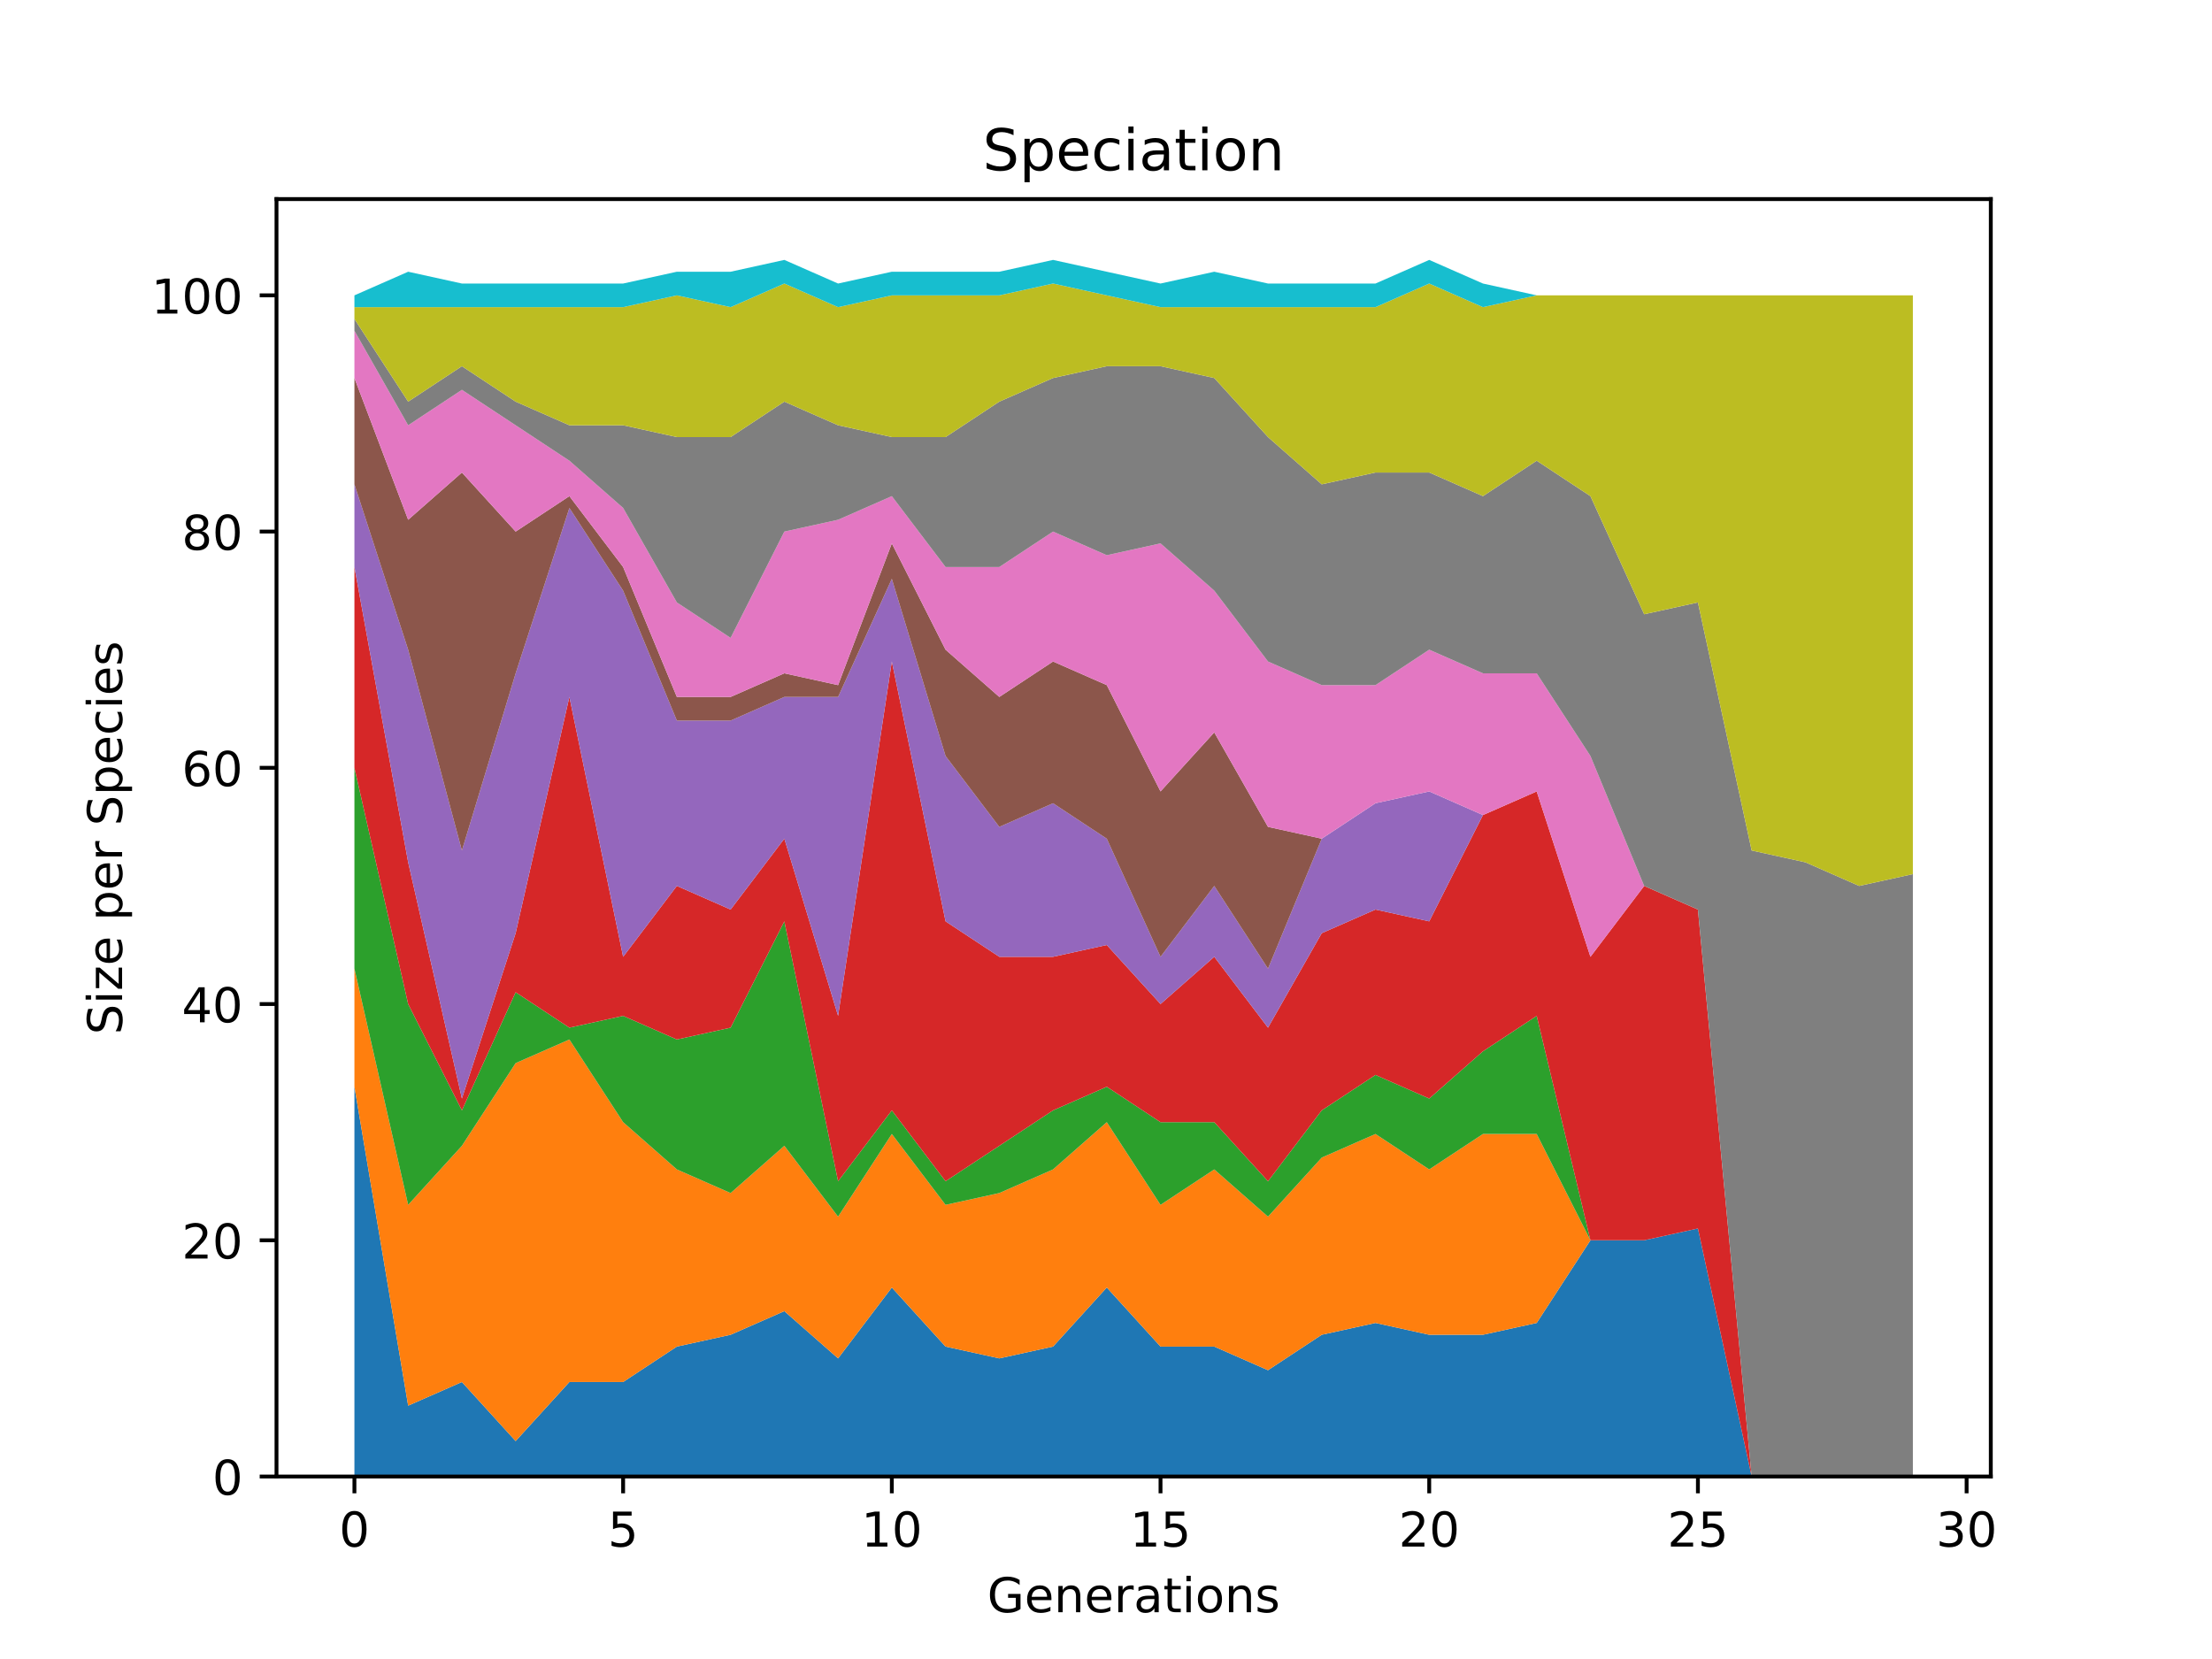 <?xml version="1.0" encoding="utf-8" standalone="no"?>
<!DOCTYPE svg PUBLIC "-//W3C//DTD SVG 1.1//EN"
  "http://www.w3.org/Graphics/SVG/1.1/DTD/svg11.dtd">
<!-- Created with matplotlib (http://matplotlib.org/) -->
<svg height="345.6pt" version="1.1" viewBox="0 0 460.8 345.6" width="460.8pt" xmlns="http://www.w3.org/2000/svg" xmlns:xlink="http://www.w3.org/1999/xlink">
 <defs>
  <style type="text/css">
*{stroke-linecap:butt;stroke-linejoin:round;}
  </style>
 </defs>
 <g id="figure_1">
  <g id="patch_1">
   <path d="M 0 345.6 
L 460.8 345.6 
L 460.8 0 
L 0 0 
z
" style="fill:#ffffff;"/>
  </g>
  <g id="axes_1">
   <g id="patch_2">
    <path d="M 57.6 307.584 
L 414.72 307.584 
L 414.72 41.472 
L 57.6 41.472 
z
" style="fill:#ffffff;"/>
   </g>
   <g id="PolyCollection_1">
    <path clip-path="url(#p49086199df)" d="M 73.833 226.385 
L 73.833 307.584 
L 85.028 307.584 
L 96.223 307.584 
L 107.418 307.584 
L 118.613 307.584 
L 129.808 307.584 
L 141.003 307.584 
L 152.198 307.584 
L 163.393 307.584 
L 174.588 307.584 
L 185.783 307.584 
L 196.978 307.584 
L 208.173 307.584 
L 219.368 307.584 
L 230.563 307.584 
L 241.757 307.584 
L 252.952 307.584 
L 264.147 307.584 
L 275.342 307.584 
L 286.537 307.584 
L 297.732 307.584 
L 308.927 307.584 
L 320.122 307.584 
L 331.317 307.584 
L 342.512 307.584 
L 353.707 307.584 
L 364.902 307.584 
L 376.097 307.584 
L 387.292 307.584 
L 398.487 307.584 
L 398.487 307.584 
L 398.487 307.584 
L 387.292 307.584 
L 376.097 307.584 
L 364.902 307.584 
L 353.707 255.912 
L 342.512 258.372 
L 331.317 258.372 
L 320.122 275.596 
L 308.927 278.057 
L 297.732 278.057 
L 286.537 275.596 
L 275.342 278.057 
L 264.147 285.439 
L 252.952 280.518 
L 241.757 280.518 
L 230.563 268.215 
L 219.368 280.518 
L 208.173 282.978 
L 196.978 280.518 
L 185.783 268.215 
L 174.588 282.978 
L 163.393 273.136 
L 152.198 278.057 
L 141.003 280.518 
L 129.808 287.899 
L 118.613 287.899 
L 107.418 300.202 
L 96.223 287.899 
L 85.028 292.821 
L 73.833 226.385 
z
" style="fill:#1f77b4;"/>
   </g>
   <g id="PolyCollection_2">
    <path clip-path="url(#p49086199df)" d="M 73.833 201.779 
L 73.833 226.385 
L 85.028 292.821 
L 96.223 287.899 
L 107.418 300.202 
L 118.613 287.899 
L 129.808 287.899 
L 141.003 280.518 
L 152.198 278.057 
L 163.393 273.136 
L 174.588 282.978 
L 185.783 268.215 
L 196.978 280.518 
L 208.173 282.978 
L 219.368 280.518 
L 230.563 268.215 
L 241.757 280.518 
L 252.952 280.518 
L 264.147 285.439 
L 275.342 278.057 
L 286.537 275.596 
L 297.732 278.057 
L 308.927 278.057 
L 320.122 275.596 
L 331.317 258.372 
L 342.512 258.372 
L 353.707 255.912 
L 364.902 307.584 
L 376.097 307.584 
L 387.292 307.584 
L 398.487 307.584 
L 398.487 307.584 
L 398.487 307.584 
L 387.292 307.584 
L 376.097 307.584 
L 364.902 307.584 
L 353.707 255.912 
L 342.512 258.372 
L 331.317 258.372 
L 320.122 236.227 
L 308.927 236.227 
L 297.732 243.609 
L 286.537 236.227 
L 275.342 241.148 
L 264.147 253.451 
L 252.952 243.609 
L 241.757 250.991 
L 230.563 233.767 
L 219.368 243.609 
L 208.173 248.53 
L 196.978 250.991 
L 185.783 236.227 
L 174.588 253.451 
L 163.393 238.688 
L 152.198 248.53 
L 141.003 243.609 
L 129.808 233.767 
L 118.613 216.542 
L 107.418 221.464 
L 96.223 238.688 
L 85.028 250.991 
L 73.833 201.779 
z
" style="fill:#ff7f0e;"/>
   </g>
   <g id="PolyCollection_3">
    <path clip-path="url(#p49086199df)" d="M 73.833 159.949 
L 73.833 201.779 
L 85.028 250.991 
L 96.223 238.688 
L 107.418 221.464 
L 118.613 216.542 
L 129.808 233.767 
L 141.003 243.609 
L 152.198 248.53 
L 163.393 238.688 
L 174.588 253.451 
L 185.783 236.227 
L 196.978 250.991 
L 208.173 248.53 
L 219.368 243.609 
L 230.563 233.767 
L 241.757 250.991 
L 252.952 243.609 
L 264.147 253.451 
L 275.342 241.148 
L 286.537 236.227 
L 297.732 243.609 
L 308.927 236.227 
L 320.122 236.227 
L 331.317 258.372 
L 342.512 258.372 
L 353.707 255.912 
L 364.902 307.584 
L 376.097 307.584 
L 387.292 307.584 
L 398.487 307.584 
L 398.487 307.584 
L 398.487 307.584 
L 387.292 307.584 
L 376.097 307.584 
L 364.902 307.584 
L 353.707 255.912 
L 342.512 258.372 
L 331.317 258.372 
L 320.122 211.621 
L 308.927 219.003 
L 297.732 228.845 
L 286.537 223.924 
L 275.342 231.306 
L 264.147 246.069 
L 252.952 233.767 
L 241.757 233.767 
L 230.563 226.385 
L 219.368 231.306 
L 208.173 238.688 
L 196.978 246.069 
L 185.783 231.306 
L 174.588 246.069 
L 163.393 191.937 
L 152.198 214.082 
L 141.003 216.542 
L 129.808 211.621 
L 118.613 214.082 
L 107.418 206.7 
L 96.223 231.306 
L 85.028 209.161 
L 73.833 159.949 
z
" style="fill:#2ca02c;"/>
   </g>
   <g id="PolyCollection_4">
    <path clip-path="url(#p49086199df)" d="M 73.833 118.119 
L 73.833 159.949 
L 85.028 209.161 
L 96.223 231.306 
L 107.418 206.7 
L 118.613 214.082 
L 129.808 211.621 
L 141.003 216.542 
L 152.198 214.082 
L 163.393 191.937 
L 174.588 246.069 
L 185.783 231.306 
L 196.978 246.069 
L 208.173 238.688 
L 219.368 231.306 
L 230.563 226.385 
L 241.757 233.767 
L 252.952 233.767 
L 264.147 246.069 
L 275.342 231.306 
L 286.537 223.924 
L 297.732 228.845 
L 308.927 219.003 
L 320.122 211.621 
L 331.317 258.372 
L 342.512 258.372 
L 353.707 255.912 
L 364.902 307.584 
L 376.097 307.584 
L 387.292 307.584 
L 398.487 307.584 
L 398.487 307.584 
L 398.487 307.584 
L 387.292 307.584 
L 376.097 307.584 
L 364.902 307.584 
L 353.707 189.476 
L 342.512 184.555 
L 331.317 199.318 
L 320.122 164.87 
L 308.927 169.791 
L 297.732 191.937 
L 286.537 189.476 
L 275.342 194.397 
L 264.147 214.082 
L 252.952 199.318 
L 241.757 209.161 
L 230.563 196.858 
L 219.368 199.318 
L 208.173 199.318 
L 196.978 191.937 
L 185.783 137.804 
L 174.588 211.621 
L 163.393 174.713 
L 152.198 189.476 
L 141.003 184.555 
L 129.808 199.318 
L 118.613 145.186 
L 107.418 194.397 
L 96.223 228.845 
L 85.028 179.634 
L 73.833 118.119 
z
" style="fill:#d62728;"/>
   </g>
   <g id="PolyCollection_5">
    <path clip-path="url(#p49086199df)" d="M 73.833 100.895 
L 73.833 118.119 
L 85.028 179.634 
L 96.223 228.845 
L 107.418 194.397 
L 118.613 145.186 
L 129.808 199.318 
L 141.003 184.555 
L 152.198 189.476 
L 163.393 174.713 
L 174.588 211.621 
L 185.783 137.804 
L 196.978 191.937 
L 208.173 199.318 
L 219.368 199.318 
L 230.563 196.858 
L 241.757 209.161 
L 252.952 199.318 
L 264.147 214.082 
L 275.342 194.397 
L 286.537 189.476 
L 297.732 191.937 
L 308.927 169.791 
L 320.122 164.87 
L 331.317 199.318 
L 342.512 184.555 
L 353.707 189.476 
L 364.902 307.584 
L 376.097 307.584 
L 387.292 307.584 
L 398.487 307.584 
L 398.487 307.584 
L 398.487 307.584 
L 387.292 307.584 
L 376.097 307.584 
L 364.902 307.584 
L 353.707 189.476 
L 342.512 184.555 
L 331.317 199.318 
L 320.122 164.87 
L 308.927 169.791 
L 297.732 164.87 
L 286.537 167.331 
L 275.342 174.713 
L 264.147 201.779 
L 252.952 184.555 
L 241.757 199.318 
L 230.563 174.713 
L 219.368 167.331 
L 208.173 172.252 
L 196.978 157.488 
L 185.783 120.58 
L 174.588 145.186 
L 163.393 145.186 
L 152.198 150.107 
L 141.003 150.107 
L 129.808 123.04 
L 118.613 105.816 
L 107.418 140.264 
L 96.223 177.173 
L 85.028 135.343 
L 73.833 100.895 
z
" style="fill:#9467bd;"/>
   </g>
   <g id="PolyCollection_6">
    <path clip-path="url(#p49086199df)" d="M 73.833 78.75 
L 73.833 100.895 
L 85.028 135.343 
L 96.223 177.173 
L 107.418 140.264 
L 118.613 105.816 
L 129.808 123.04 
L 141.003 150.107 
L 152.198 150.107 
L 163.393 145.186 
L 174.588 145.186 
L 185.783 120.58 
L 196.978 157.488 
L 208.173 172.252 
L 219.368 167.331 
L 230.563 174.713 
L 241.757 199.318 
L 252.952 184.555 
L 264.147 201.779 
L 275.342 174.713 
L 286.537 167.331 
L 297.732 164.87 
L 308.927 169.791 
L 320.122 164.87 
L 331.317 199.318 
L 342.512 184.555 
L 353.707 189.476 
L 364.902 307.584 
L 376.097 307.584 
L 387.292 307.584 
L 398.487 307.584 
L 398.487 307.584 
L 398.487 307.584 
L 387.292 307.584 
L 376.097 307.584 
L 364.902 307.584 
L 353.707 189.476 
L 342.512 184.555 
L 331.317 199.318 
L 320.122 164.87 
L 308.927 169.791 
L 297.732 164.87 
L 286.537 167.331 
L 275.342 174.713 
L 264.147 172.252 
L 252.952 152.567 
L 241.757 164.87 
L 230.563 142.725 
L 219.368 137.804 
L 208.173 145.186 
L 196.978 135.343 
L 185.783 113.198 
L 174.588 142.725 
L 163.393 140.264 
L 152.198 145.186 
L 141.003 145.186 
L 129.808 118.119 
L 118.613 103.356 
L 107.418 110.737 
L 96.223 98.434 
L 85.028 108.277 
L 73.833 78.75 
z
" style="fill:#8c564b;"/>
   </g>
   <g id="PolyCollection_7">
    <path clip-path="url(#p49086199df)" d="M 73.833 68.907 
L 73.833 78.75 
L 85.028 108.277 
L 96.223 98.434 
L 107.418 110.737 
L 118.613 103.356 
L 129.808 118.119 
L 141.003 145.186 
L 152.198 145.186 
L 163.393 140.264 
L 174.588 142.725 
L 185.783 113.198 
L 196.978 135.343 
L 208.173 145.186 
L 219.368 137.804 
L 230.563 142.725 
L 241.757 164.87 
L 252.952 152.567 
L 264.147 172.252 
L 275.342 174.713 
L 286.537 167.331 
L 297.732 164.87 
L 308.927 169.791 
L 320.122 164.87 
L 331.317 199.318 
L 342.512 184.555 
L 353.707 189.476 
L 364.902 307.584 
L 376.097 307.584 
L 387.292 307.584 
L 398.487 307.584 
L 398.487 307.584 
L 398.487 307.584 
L 387.292 307.584 
L 376.097 307.584 
L 364.902 307.584 
L 353.707 189.476 
L 342.512 184.555 
L 331.317 157.488 
L 320.122 140.264 
L 308.927 140.264 
L 297.732 135.343 
L 286.537 142.725 
L 275.342 142.725 
L 264.147 137.804 
L 252.952 123.04 
L 241.757 113.198 
L 230.563 115.659 
L 219.368 110.737 
L 208.173 118.119 
L 196.978 118.119 
L 185.783 103.356 
L 174.588 108.277 
L 163.393 110.737 
L 152.198 132.883 
L 141.003 125.501 
L 129.808 105.816 
L 118.613 95.974 
L 107.418 88.592 
L 96.223 81.21 
L 85.028 88.592 
L 73.833 68.907 
z
" style="fill:#e377c2;"/>
   </g>
   <g id="PolyCollection_8">
    <path clip-path="url(#p49086199df)" d="M 73.833 66.447 
L 73.833 68.907 
L 85.028 88.592 
L 96.223 81.21 
L 107.418 88.592 
L 118.613 95.974 
L 129.808 105.816 
L 141.003 125.501 
L 152.198 132.883 
L 163.393 110.737 
L 174.588 108.277 
L 185.783 103.356 
L 196.978 118.119 
L 208.173 118.119 
L 219.368 110.737 
L 230.563 115.659 
L 241.757 113.198 
L 252.952 123.04 
L 264.147 137.804 
L 275.342 142.725 
L 286.537 142.725 
L 297.732 135.343 
L 308.927 140.264 
L 320.122 140.264 
L 331.317 157.488 
L 342.512 184.555 
L 353.707 189.476 
L 364.902 307.584 
L 376.097 307.584 
L 387.292 307.584 
L 398.487 307.584 
L 398.487 182.094 
L 398.487 182.094 
L 387.292 184.555 
L 376.097 179.634 
L 364.902 177.173 
L 353.707 125.501 
L 342.512 127.961 
L 331.317 103.356 
L 320.122 95.974 
L 308.927 103.356 
L 297.732 98.434 
L 286.537 98.434 
L 275.342 100.895 
L 264.147 91.053 
L 252.952 78.75 
L 241.757 76.289 
L 230.563 76.289 
L 219.368 78.75 
L 208.173 83.671 
L 196.978 91.053 
L 185.783 91.053 
L 174.588 88.592 
L 163.393 83.671 
L 152.198 91.053 
L 141.003 91.053 
L 129.808 88.592 
L 118.613 88.592 
L 107.418 83.671 
L 96.223 76.289 
L 85.028 83.671 
L 73.833 66.447 
z
" style="fill:#7f7f7f;"/>
   </g>
   <g id="PolyCollection_9">
    <path clip-path="url(#p49086199df)" d="M 73.833 63.986 
L 73.833 66.447 
L 85.028 83.671 
L 96.223 76.289 
L 107.418 83.671 
L 118.613 88.592 
L 129.808 88.592 
L 141.003 91.053 
L 152.198 91.053 
L 163.393 83.671 
L 174.588 88.592 
L 185.783 91.053 
L 196.978 91.053 
L 208.173 83.671 
L 219.368 78.75 
L 230.563 76.289 
L 241.757 76.289 
L 252.952 78.75 
L 264.147 91.053 
L 275.342 100.895 
L 286.537 98.434 
L 297.732 98.434 
L 308.927 103.356 
L 320.122 95.974 
L 331.317 103.356 
L 342.512 127.961 
L 353.707 125.501 
L 364.902 177.173 
L 376.097 179.634 
L 387.292 184.555 
L 398.487 182.094 
L 398.487 61.526 
L 398.487 61.526 
L 387.292 61.526 
L 376.097 61.526 
L 364.902 61.526 
L 353.707 61.526 
L 342.512 61.526 
L 331.317 61.526 
L 320.122 61.526 
L 308.927 63.986 
L 297.732 59.065 
L 286.537 63.986 
L 275.342 63.986 
L 264.147 63.986 
L 252.952 63.986 
L 241.757 63.986 
L 230.563 61.526 
L 219.368 59.065 
L 208.173 61.526 
L 196.978 61.526 
L 185.783 61.526 
L 174.588 63.986 
L 163.393 59.065 
L 152.198 63.986 
L 141.003 61.526 
L 129.808 63.986 
L 118.613 63.986 
L 107.418 63.986 
L 96.223 63.986 
L 85.028 63.986 
L 73.833 63.986 
z
" style="fill:#bcbd22;"/>
   </g>
   <g id="PolyCollection_10">
    <path clip-path="url(#p49086199df)" d="M 73.833 61.526 
L 73.833 63.986 
L 85.028 63.986 
L 96.223 63.986 
L 107.418 63.986 
L 118.613 63.986 
L 129.808 63.986 
L 141.003 61.526 
L 152.198 63.986 
L 163.393 59.065 
L 174.588 63.986 
L 185.783 61.526 
L 196.978 61.526 
L 208.173 61.526 
L 219.368 59.065 
L 230.563 61.526 
L 241.757 63.986 
L 252.952 63.986 
L 264.147 63.986 
L 275.342 63.986 
L 286.537 63.986 
L 297.732 59.065 
L 308.927 63.986 
L 320.122 61.526 
L 331.317 61.526 
L 342.512 61.526 
L 353.707 61.526 
L 364.902 61.526 
L 376.097 61.526 
L 387.292 61.526 
L 398.487 61.526 
L 398.487 61.526 
L 398.487 61.526 
L 387.292 61.526 
L 376.097 61.526 
L 364.902 61.526 
L 353.707 61.526 
L 342.512 61.526 
L 331.317 61.526 
L 320.122 61.526 
L 308.927 59.065 
L 297.732 54.144 
L 286.537 59.065 
L 275.342 59.065 
L 264.147 59.065 
L 252.952 56.605 
L 241.757 59.065 
L 230.563 56.605 
L 219.368 54.144 
L 208.173 56.605 
L 196.978 56.605 
L 185.783 56.605 
L 174.588 59.065 
L 163.393 54.144 
L 152.198 56.605 
L 141.003 56.605 
L 129.808 59.065 
L 118.613 59.065 
L 107.418 59.065 
L 96.223 59.065 
L 85.028 56.605 
L 73.833 61.526 
z
" style="fill:#17becf;"/>
   </g>
   <g id="matplotlib.axis_1">
    <g id="xtick_1">
     <g id="line2d_1">
      <defs>
       <path d="M 0 0 
L 0 3.5 
" id="me0c7123663" style="stroke:#000000;stroke-width:0.8;"/>
      </defs>
      <g>
       <use style="stroke:#000000;stroke-width:0.8;" x="73.833" xlink:href="#me0c7123663" y="307.584"/>
      </g>
     </g>
     <g id="text_1">
      <!-- 0 -->
      <defs>
       <path d="M 31.781 66.406 
Q 24.172 66.406 20.328 58.906 
Q 16.5 51.422 16.5 36.375 
Q 16.5 21.391 20.328 13.891 
Q 24.172 6.391 31.781 6.391 
Q 39.453 6.391 43.281 13.891 
Q 47.125 21.391 47.125 36.375 
Q 47.125 51.422 43.281 58.906 
Q 39.453 66.406 31.781 66.406 
z
M 31.781 74.219 
Q 44.047 74.219 50.516 64.516 
Q 56.984 54.828 56.984 36.375 
Q 56.984 17.969 50.516 8.266 
Q 44.047 -1.422 31.781 -1.422 
Q 19.531 -1.422 13.062 8.266 
Q 6.594 17.969 6.594 36.375 
Q 6.594 54.828 13.062 64.516 
Q 19.531 74.219 31.781 74.219 
z
" id="DejaVuSans-30"/>
      </defs>
      <g transform="translate(70.651 322.182)scale(0.1 -0.1)">
       <use xlink:href="#DejaVuSans-30"/>
      </g>
     </g>
    </g>
    <g id="xtick_2">
     <g id="line2d_2">
      <g>
       <use style="stroke:#000000;stroke-width:0.8;" x="129.808" xlink:href="#me0c7123663" y="307.584"/>
      </g>
     </g>
     <g id="text_2">
      <!-- 5 -->
      <defs>
       <path d="M 10.797 72.906 
L 49.516 72.906 
L 49.516 64.594 
L 19.828 64.594 
L 19.828 46.734 
Q 21.969 47.469 24.109 47.828 
Q 26.266 48.188 28.422 48.188 
Q 40.625 48.188 47.75 41.5 
Q 54.891 34.812 54.891 23.391 
Q 54.891 11.625 47.562 5.094 
Q 40.234 -1.422 26.906 -1.422 
Q 22.312 -1.422 17.547 -0.641 
Q 12.797 0.141 7.719 1.703 
L 7.719 11.625 
Q 12.109 9.234 16.797 8.062 
Q 21.484 6.891 26.703 6.891 
Q 35.156 6.891 40.078 11.328 
Q 45.016 15.766 45.016 23.391 
Q 45.016 31 40.078 35.438 
Q 35.156 39.891 26.703 39.891 
Q 22.75 39.891 18.812 39.016 
Q 14.891 38.141 10.797 36.281 
z
" id="DejaVuSans-35"/>
      </defs>
      <g transform="translate(126.626 322.182)scale(0.1 -0.1)">
       <use xlink:href="#DejaVuSans-35"/>
      </g>
     </g>
    </g>
    <g id="xtick_3">
     <g id="line2d_3">
      <g>
       <use style="stroke:#000000;stroke-width:0.8;" x="185.783" xlink:href="#me0c7123663" y="307.584"/>
      </g>
     </g>
     <g id="text_3">
      <!-- 10 -->
      <defs>
       <path d="M 12.406 8.297 
L 28.516 8.297 
L 28.516 63.922 
L 10.984 60.406 
L 10.984 69.391 
L 28.422 72.906 
L 38.281 72.906 
L 38.281 8.297 
L 54.391 8.297 
L 54.391 0 
L 12.406 0 
z
" id="DejaVuSans-31"/>
      </defs>
      <g transform="translate(179.42 322.182)scale(0.1 -0.1)">
       <use xlink:href="#DejaVuSans-31"/>
       <use x="63.623" xlink:href="#DejaVuSans-30"/>
      </g>
     </g>
    </g>
    <g id="xtick_4">
     <g id="line2d_4">
      <g>
       <use style="stroke:#000000;stroke-width:0.8;" x="241.757" xlink:href="#me0c7123663" y="307.584"/>
      </g>
     </g>
     <g id="text_4">
      <!-- 15 -->
      <g transform="translate(235.395 322.182)scale(0.1 -0.1)">
       <use xlink:href="#DejaVuSans-31"/>
       <use x="63.623" xlink:href="#DejaVuSans-35"/>
      </g>
     </g>
    </g>
    <g id="xtick_5">
     <g id="line2d_5">
      <g>
       <use style="stroke:#000000;stroke-width:0.8;" x="297.732" xlink:href="#me0c7123663" y="307.584"/>
      </g>
     </g>
     <g id="text_5">
      <!-- 20 -->
      <defs>
       <path d="M 19.188 8.297 
L 53.609 8.297 
L 53.609 0 
L 7.328 0 
L 7.328 8.297 
Q 12.938 14.109 22.625 23.891 
Q 32.328 33.688 34.812 36.531 
Q 39.547 41.844 41.422 45.531 
Q 43.312 49.219 43.312 52.781 
Q 43.312 58.594 39.234 62.25 
Q 35.156 65.922 28.609 65.922 
Q 23.969 65.922 18.812 64.312 
Q 13.672 62.703 7.812 59.422 
L 7.812 69.391 
Q 13.766 71.781 18.938 73 
Q 24.125 74.219 28.422 74.219 
Q 39.75 74.219 46.484 68.547 
Q 53.219 62.891 53.219 53.422 
Q 53.219 48.922 51.531 44.891 
Q 49.859 40.875 45.406 35.406 
Q 44.188 33.984 37.641 27.219 
Q 31.109 20.453 19.188 8.297 
z
" id="DejaVuSans-32"/>
      </defs>
      <g transform="translate(291.37 322.182)scale(0.1 -0.1)">
       <use xlink:href="#DejaVuSans-32"/>
       <use x="63.623" xlink:href="#DejaVuSans-30"/>
      </g>
     </g>
    </g>
    <g id="xtick_6">
     <g id="line2d_6">
      <g>
       <use style="stroke:#000000;stroke-width:0.8;" x="353.707" xlink:href="#me0c7123663" y="307.584"/>
      </g>
     </g>
     <g id="text_6">
      <!-- 25 -->
      <g transform="translate(347.345 322.182)scale(0.1 -0.1)">
       <use xlink:href="#DejaVuSans-32"/>
       <use x="63.623" xlink:href="#DejaVuSans-35"/>
      </g>
     </g>
    </g>
    <g id="xtick_7">
     <g id="line2d_7">
      <g>
       <use style="stroke:#000000;stroke-width:0.8;" x="409.682" xlink:href="#me0c7123663" y="307.584"/>
      </g>
     </g>
     <g id="text_7">
      <!-- 30 -->
      <defs>
       <path d="M 40.578 39.312 
Q 47.656 37.797 51.625 33 
Q 55.609 28.219 55.609 21.188 
Q 55.609 10.406 48.188 4.484 
Q 40.766 -1.422 27.094 -1.422 
Q 22.516 -1.422 17.656 -0.516 
Q 12.797 0.391 7.625 2.203 
L 7.625 11.719 
Q 11.719 9.328 16.594 8.109 
Q 21.484 6.891 26.812 6.891 
Q 36.078 6.891 40.938 10.547 
Q 45.797 14.203 45.797 21.188 
Q 45.797 27.641 41.281 31.266 
Q 36.766 34.906 28.719 34.906 
L 20.219 34.906 
L 20.219 43.016 
L 29.109 43.016 
Q 36.375 43.016 40.234 45.922 
Q 44.094 48.828 44.094 54.297 
Q 44.094 59.906 40.109 62.906 
Q 36.141 65.922 28.719 65.922 
Q 24.656 65.922 20.016 65.031 
Q 15.375 64.156 9.812 62.312 
L 9.812 71.094 
Q 15.438 72.656 20.344 73.438 
Q 25.25 74.219 29.594 74.219 
Q 40.828 74.219 47.359 69.109 
Q 53.906 64.016 53.906 55.328 
Q 53.906 49.266 50.438 45.094 
Q 46.969 40.922 40.578 39.312 
z
" id="DejaVuSans-33"/>
      </defs>
      <g transform="translate(403.32 322.182)scale(0.1 -0.1)">
       <use xlink:href="#DejaVuSans-33"/>
       <use x="63.623" xlink:href="#DejaVuSans-30"/>
      </g>
     </g>
    </g>
    <g id="text_8">
     <!-- Generations -->
     <defs>
      <path d="M 59.516 10.406 
L 59.516 29.984 
L 43.406 29.984 
L 43.406 38.094 
L 69.281 38.094 
L 69.281 6.781 
Q 63.578 2.734 56.688 0.656 
Q 49.812 -1.422 42 -1.422 
Q 24.906 -1.422 15.25 8.562 
Q 5.609 18.562 5.609 36.375 
Q 5.609 54.25 15.25 64.234 
Q 24.906 74.219 42 74.219 
Q 49.125 74.219 55.547 72.453 
Q 61.969 70.703 67.391 67.281 
L 67.391 56.781 
Q 61.922 61.422 55.766 63.766 
Q 49.609 66.109 42.828 66.109 
Q 29.438 66.109 22.719 58.641 
Q 16.016 51.172 16.016 36.375 
Q 16.016 21.625 22.719 14.156 
Q 29.438 6.688 42.828 6.688 
Q 48.047 6.688 52.141 7.594 
Q 56.25 8.5 59.516 10.406 
z
" id="DejaVuSans-47"/>
      <path d="M 56.203 29.594 
L 56.203 25.203 
L 14.891 25.203 
Q 15.484 15.922 20.484 11.062 
Q 25.484 6.203 34.422 6.203 
Q 39.594 6.203 44.453 7.469 
Q 49.312 8.734 54.109 11.281 
L 54.109 2.781 
Q 49.266 0.734 44.188 -0.344 
Q 39.109 -1.422 33.891 -1.422 
Q 20.797 -1.422 13.156 6.188 
Q 5.516 13.812 5.516 26.812 
Q 5.516 40.234 12.766 48.109 
Q 20.016 56 32.328 56 
Q 43.359 56 49.781 48.891 
Q 56.203 41.797 56.203 29.594 
z
M 47.219 32.234 
Q 47.125 39.594 43.094 43.984 
Q 39.062 48.391 32.422 48.391 
Q 24.906 48.391 20.391 44.141 
Q 15.875 39.891 15.188 32.172 
z
" id="DejaVuSans-65"/>
      <path d="M 54.891 33.016 
L 54.891 0 
L 45.906 0 
L 45.906 32.719 
Q 45.906 40.484 42.875 44.328 
Q 39.844 48.188 33.797 48.188 
Q 26.516 48.188 22.312 43.547 
Q 18.109 38.922 18.109 30.906 
L 18.109 0 
L 9.078 0 
L 9.078 54.688 
L 18.109 54.688 
L 18.109 46.188 
Q 21.344 51.125 25.703 53.562 
Q 30.078 56 35.797 56 
Q 45.219 56 50.047 50.172 
Q 54.891 44.344 54.891 33.016 
z
" id="DejaVuSans-6e"/>
      <path d="M 41.109 46.297 
Q 39.594 47.172 37.812 47.578 
Q 36.031 48 33.891 48 
Q 26.266 48 22.188 43.047 
Q 18.109 38.094 18.109 28.812 
L 18.109 0 
L 9.078 0 
L 9.078 54.688 
L 18.109 54.688 
L 18.109 46.188 
Q 20.953 51.172 25.484 53.578 
Q 30.031 56 36.531 56 
Q 37.453 56 38.578 55.875 
Q 39.703 55.766 41.062 55.516 
z
" id="DejaVuSans-72"/>
      <path d="M 34.281 27.484 
Q 23.391 27.484 19.188 25 
Q 14.984 22.516 14.984 16.5 
Q 14.984 11.719 18.141 8.906 
Q 21.297 6.109 26.703 6.109 
Q 34.188 6.109 38.703 11.406 
Q 43.219 16.703 43.219 25.484 
L 43.219 27.484 
z
M 52.203 31.203 
L 52.203 0 
L 43.219 0 
L 43.219 8.297 
Q 40.141 3.328 35.547 0.953 
Q 30.953 -1.422 24.312 -1.422 
Q 15.922 -1.422 10.953 3.297 
Q 6 8.016 6 15.922 
Q 6 25.141 12.172 29.828 
Q 18.359 34.516 30.609 34.516 
L 43.219 34.516 
L 43.219 35.406 
Q 43.219 41.609 39.141 45 
Q 35.062 48.391 27.688 48.391 
Q 23 48.391 18.547 47.266 
Q 14.109 46.141 10.016 43.891 
L 10.016 52.203 
Q 14.938 54.109 19.578 55.047 
Q 24.219 56 28.609 56 
Q 40.484 56 46.344 49.844 
Q 52.203 43.703 52.203 31.203 
z
" id="DejaVuSans-61"/>
      <path d="M 18.312 70.219 
L 18.312 54.688 
L 36.812 54.688 
L 36.812 47.703 
L 18.312 47.703 
L 18.312 18.016 
Q 18.312 11.328 20.141 9.422 
Q 21.969 7.516 27.594 7.516 
L 36.812 7.516 
L 36.812 0 
L 27.594 0 
Q 17.188 0 13.234 3.875 
Q 9.281 7.766 9.281 18.016 
L 9.281 47.703 
L 2.688 47.703 
L 2.688 54.688 
L 9.281 54.688 
L 9.281 70.219 
z
" id="DejaVuSans-74"/>
      <path d="M 9.422 54.688 
L 18.406 54.688 
L 18.406 0 
L 9.422 0 
z
M 9.422 75.984 
L 18.406 75.984 
L 18.406 64.594 
L 9.422 64.594 
z
" id="DejaVuSans-69"/>
      <path d="M 30.609 48.391 
Q 23.391 48.391 19.188 42.75 
Q 14.984 37.109 14.984 27.297 
Q 14.984 17.484 19.156 11.844 
Q 23.344 6.203 30.609 6.203 
Q 37.797 6.203 41.984 11.859 
Q 46.188 17.531 46.188 27.297 
Q 46.188 37.016 41.984 42.703 
Q 37.797 48.391 30.609 48.391 
z
M 30.609 56 
Q 42.328 56 49.016 48.375 
Q 55.719 40.766 55.719 27.297 
Q 55.719 13.875 49.016 6.219 
Q 42.328 -1.422 30.609 -1.422 
Q 18.844 -1.422 12.172 6.219 
Q 5.516 13.875 5.516 27.297 
Q 5.516 40.766 12.172 48.375 
Q 18.844 56 30.609 56 
z
" id="DejaVuSans-6f"/>
      <path d="M 44.281 53.078 
L 44.281 44.578 
Q 40.484 46.531 36.375 47.5 
Q 32.281 48.484 27.875 48.484 
Q 21.188 48.484 17.844 46.438 
Q 14.5 44.391 14.5 40.281 
Q 14.5 37.156 16.891 35.375 
Q 19.281 33.594 26.516 31.984 
L 29.594 31.297 
Q 39.156 29.25 43.188 25.516 
Q 47.219 21.781 47.219 15.094 
Q 47.219 7.469 41.188 3.016 
Q 35.156 -1.422 24.609 -1.422 
Q 20.219 -1.422 15.453 -0.562 
Q 10.688 0.297 5.422 2 
L 5.422 11.281 
Q 10.406 8.688 15.234 7.391 
Q 20.062 6.109 24.812 6.109 
Q 31.156 6.109 34.562 8.281 
Q 37.984 10.453 37.984 14.406 
Q 37.984 18.062 35.516 20.016 
Q 33.062 21.969 24.703 23.781 
L 21.578 24.516 
Q 13.234 26.266 9.516 29.906 
Q 5.812 33.547 5.812 39.891 
Q 5.812 47.609 11.281 51.797 
Q 16.75 56 26.812 56 
Q 31.781 56 36.172 55.266 
Q 40.578 54.547 44.281 53.078 
z
" id="DejaVuSans-73"/>
     </defs>
     <g transform="translate(205.662 335.861)scale(0.1 -0.1)">
      <use xlink:href="#DejaVuSans-47"/>
      <use x="77.49" xlink:href="#DejaVuSans-65"/>
      <use x="139.014" xlink:href="#DejaVuSans-6e"/>
      <use x="202.393" xlink:href="#DejaVuSans-65"/>
      <use x="263.916" xlink:href="#DejaVuSans-72"/>
      <use x="305.029" xlink:href="#DejaVuSans-61"/>
      <use x="366.309" xlink:href="#DejaVuSans-74"/>
      <use x="405.518" xlink:href="#DejaVuSans-69"/>
      <use x="433.301" xlink:href="#DejaVuSans-6f"/>
      <use x="494.482" xlink:href="#DejaVuSans-6e"/>
      <use x="557.861" xlink:href="#DejaVuSans-73"/>
     </g>
    </g>
   </g>
   <g id="matplotlib.axis_2">
    <g id="ytick_1">
     <g id="line2d_8">
      <defs>
       <path d="M 0 0 
L -3.5 0 
" id="m0bcb344ac4" style="stroke:#000000;stroke-width:0.8;"/>
      </defs>
      <g>
       <use style="stroke:#000000;stroke-width:0.8;" x="57.6" xlink:href="#m0bcb344ac4" y="307.584"/>
      </g>
     </g>
     <g id="text_9">
      <!-- 0 -->
      <g transform="translate(44.237 311.383)scale(0.1 -0.1)">
       <use xlink:href="#DejaVuSans-30"/>
      </g>
     </g>
    </g>
    <g id="ytick_2">
     <g id="line2d_9">
      <g>
       <use style="stroke:#000000;stroke-width:0.8;" x="57.6" xlink:href="#m0bcb344ac4" y="258.372"/>
      </g>
     </g>
     <g id="text_10">
      <!-- 20 -->
      <g transform="translate(37.875 262.172)scale(0.1 -0.1)">
       <use xlink:href="#DejaVuSans-32"/>
       <use x="63.623" xlink:href="#DejaVuSans-30"/>
      </g>
     </g>
    </g>
    <g id="ytick_3">
     <g id="line2d_10">
      <g>
       <use style="stroke:#000000;stroke-width:0.8;" x="57.6" xlink:href="#m0bcb344ac4" y="209.161"/>
      </g>
     </g>
     <g id="text_11">
      <!-- 40 -->
      <defs>
       <path d="M 37.797 64.312 
L 12.891 25.391 
L 37.797 25.391 
z
M 35.203 72.906 
L 47.609 72.906 
L 47.609 25.391 
L 58.016 25.391 
L 58.016 17.188 
L 47.609 17.188 
L 47.609 0 
L 37.797 0 
L 37.797 17.188 
L 4.891 17.188 
L 4.891 26.703 
z
" id="DejaVuSans-34"/>
      </defs>
      <g transform="translate(37.875 212.96)scale(0.1 -0.1)">
       <use xlink:href="#DejaVuSans-34"/>
       <use x="63.623" xlink:href="#DejaVuSans-30"/>
      </g>
     </g>
    </g>
    <g id="ytick_4">
     <g id="line2d_11">
      <g>
       <use style="stroke:#000000;stroke-width:0.8;" x="57.6" xlink:href="#m0bcb344ac4" y="159.949"/>
      </g>
     </g>
     <g id="text_12">
      <!-- 60 -->
      <defs>
       <path d="M 33.016 40.375 
Q 26.375 40.375 22.484 35.828 
Q 18.609 31.297 18.609 23.391 
Q 18.609 15.531 22.484 10.953 
Q 26.375 6.391 33.016 6.391 
Q 39.656 6.391 43.531 10.953 
Q 47.406 15.531 47.406 23.391 
Q 47.406 31.297 43.531 35.828 
Q 39.656 40.375 33.016 40.375 
z
M 52.594 71.297 
L 52.594 62.312 
Q 48.875 64.062 45.094 64.984 
Q 41.312 65.922 37.594 65.922 
Q 27.828 65.922 22.672 59.328 
Q 17.531 52.734 16.797 39.406 
Q 19.672 43.656 24.016 45.922 
Q 28.375 48.188 33.594 48.188 
Q 44.578 48.188 50.953 41.516 
Q 57.328 34.859 57.328 23.391 
Q 57.328 12.156 50.688 5.359 
Q 44.047 -1.422 33.016 -1.422 
Q 20.359 -1.422 13.672 8.266 
Q 6.984 17.969 6.984 36.375 
Q 6.984 53.656 15.188 63.938 
Q 23.391 74.219 37.203 74.219 
Q 40.922 74.219 44.703 73.484 
Q 48.484 72.75 52.594 71.297 
z
" id="DejaVuSans-36"/>
      </defs>
      <g transform="translate(37.875 163.748)scale(0.1 -0.1)">
       <use xlink:href="#DejaVuSans-36"/>
       <use x="63.623" xlink:href="#DejaVuSans-30"/>
      </g>
     </g>
    </g>
    <g id="ytick_5">
     <g id="line2d_12">
      <g>
       <use style="stroke:#000000;stroke-width:0.8;" x="57.6" xlink:href="#m0bcb344ac4" y="110.737"/>
      </g>
     </g>
     <g id="text_13">
      <!-- 80 -->
      <defs>
       <path d="M 31.781 34.625 
Q 24.75 34.625 20.719 30.859 
Q 16.703 27.094 16.703 20.516 
Q 16.703 13.922 20.719 10.156 
Q 24.75 6.391 31.781 6.391 
Q 38.812 6.391 42.859 10.172 
Q 46.922 13.969 46.922 20.516 
Q 46.922 27.094 42.891 30.859 
Q 38.875 34.625 31.781 34.625 
z
M 21.922 38.812 
Q 15.578 40.375 12.031 44.719 
Q 8.5 49.078 8.5 55.328 
Q 8.5 64.062 14.719 69.141 
Q 20.953 74.219 31.781 74.219 
Q 42.672 74.219 48.875 69.141 
Q 55.078 64.062 55.078 55.328 
Q 55.078 49.078 51.531 44.719 
Q 48 40.375 41.703 38.812 
Q 48.828 37.156 52.797 32.312 
Q 56.781 27.484 56.781 20.516 
Q 56.781 9.906 50.312 4.234 
Q 43.844 -1.422 31.781 -1.422 
Q 19.734 -1.422 13.25 4.234 
Q 6.781 9.906 6.781 20.516 
Q 6.781 27.484 10.781 32.312 
Q 14.797 37.156 21.922 38.812 
z
M 18.312 54.391 
Q 18.312 48.734 21.844 45.562 
Q 25.391 42.391 31.781 42.391 
Q 38.141 42.391 41.719 45.562 
Q 45.312 48.734 45.312 54.391 
Q 45.312 60.062 41.719 63.234 
Q 38.141 66.406 31.781 66.406 
Q 25.391 66.406 21.844 63.234 
Q 18.312 60.062 18.312 54.391 
z
" id="DejaVuSans-38"/>
      </defs>
      <g transform="translate(37.875 114.537)scale(0.1 -0.1)">
       <use xlink:href="#DejaVuSans-38"/>
       <use x="63.623" xlink:href="#DejaVuSans-30"/>
      </g>
     </g>
    </g>
    <g id="ytick_6">
     <g id="line2d_13">
      <g>
       <use style="stroke:#000000;stroke-width:0.8;" x="57.6" xlink:href="#m0bcb344ac4" y="61.526"/>
      </g>
     </g>
     <g id="text_14">
      <!-- 100 -->
      <g transform="translate(31.512 65.325)scale(0.1 -0.1)">
       <use xlink:href="#DejaVuSans-31"/>
       <use x="63.623" xlink:href="#DejaVuSans-30"/>
       <use x="127.246" xlink:href="#DejaVuSans-30"/>
      </g>
     </g>
    </g>
    <g id="text_15">
     <!-- Size per Species -->
     <defs>
      <path d="M 53.516 70.516 
L 53.516 60.891 
Q 47.906 63.578 42.922 64.891 
Q 37.938 66.219 33.297 66.219 
Q 25.25 66.219 20.875 63.094 
Q 16.5 59.969 16.5 54.203 
Q 16.5 49.359 19.406 46.891 
Q 22.312 44.438 30.422 42.922 
L 36.375 41.703 
Q 47.406 39.594 52.656 34.297 
Q 57.906 29 57.906 20.125 
Q 57.906 9.516 50.797 4.047 
Q 43.703 -1.422 29.984 -1.422 
Q 24.812 -1.422 18.969 -0.25 
Q 13.141 0.922 6.891 3.219 
L 6.891 13.375 
Q 12.891 10.016 18.656 8.297 
Q 24.422 6.594 29.984 6.594 
Q 38.422 6.594 43.016 9.906 
Q 47.609 13.234 47.609 19.391 
Q 47.609 24.75 44.312 27.781 
Q 41.016 30.812 33.5 32.328 
L 27.484 33.5 
Q 16.453 35.688 11.516 40.375 
Q 6.594 45.062 6.594 53.422 
Q 6.594 63.094 13.406 68.656 
Q 20.219 74.219 32.172 74.219 
Q 37.312 74.219 42.625 73.281 
Q 47.953 72.359 53.516 70.516 
z
" id="DejaVuSans-53"/>
      <path d="M 5.516 54.688 
L 48.188 54.688 
L 48.188 46.484 
L 14.406 7.172 
L 48.188 7.172 
L 48.188 0 
L 4.297 0 
L 4.297 8.203 
L 38.094 47.516 
L 5.516 47.516 
z
" id="DejaVuSans-7a"/>
      <path id="DejaVuSans-20"/>
      <path d="M 18.109 8.203 
L 18.109 -20.797 
L 9.078 -20.797 
L 9.078 54.688 
L 18.109 54.688 
L 18.109 46.391 
Q 20.953 51.266 25.266 53.625 
Q 29.594 56 35.594 56 
Q 45.562 56 51.781 48.094 
Q 58.016 40.188 58.016 27.297 
Q 58.016 14.406 51.781 6.484 
Q 45.562 -1.422 35.594 -1.422 
Q 29.594 -1.422 25.266 0.953 
Q 20.953 3.328 18.109 8.203 
z
M 48.688 27.297 
Q 48.688 37.203 44.609 42.844 
Q 40.531 48.484 33.406 48.484 
Q 26.266 48.484 22.188 42.844 
Q 18.109 37.203 18.109 27.297 
Q 18.109 17.391 22.188 11.75 
Q 26.266 6.109 33.406 6.109 
Q 40.531 6.109 44.609 11.75 
Q 48.688 17.391 48.688 27.297 
z
" id="DejaVuSans-70"/>
      <path d="M 48.781 52.594 
L 48.781 44.188 
Q 44.969 46.297 41.141 47.344 
Q 37.312 48.391 33.406 48.391 
Q 24.656 48.391 19.812 42.844 
Q 14.984 37.312 14.984 27.297 
Q 14.984 17.281 19.812 11.734 
Q 24.656 6.203 33.406 6.203 
Q 37.312 6.203 41.141 7.25 
Q 44.969 8.297 48.781 10.406 
L 48.781 2.094 
Q 45.016 0.344 40.984 -0.531 
Q 36.969 -1.422 32.422 -1.422 
Q 20.062 -1.422 12.781 6.344 
Q 5.516 14.109 5.516 27.297 
Q 5.516 40.672 12.859 48.328 
Q 20.219 56 33.016 56 
Q 37.156 56 41.109 55.141 
Q 45.062 54.297 48.781 52.594 
z
" id="DejaVuSans-63"/>
     </defs>
     <g transform="translate(25.433 215.521)rotate(-90)scale(0.1 -0.1)">
      <use xlink:href="#DejaVuSans-53"/>
      <use x="63.477" xlink:href="#DejaVuSans-69"/>
      <use x="91.26" xlink:href="#DejaVuSans-7a"/>
      <use x="143.75" xlink:href="#DejaVuSans-65"/>
      <use x="205.273" xlink:href="#DejaVuSans-20"/>
      <use x="237.061" xlink:href="#DejaVuSans-70"/>
      <use x="300.537" xlink:href="#DejaVuSans-65"/>
      <use x="362.061" xlink:href="#DejaVuSans-72"/>
      <use x="403.174" xlink:href="#DejaVuSans-20"/>
      <use x="434.961" xlink:href="#DejaVuSans-53"/>
      <use x="498.438" xlink:href="#DejaVuSans-70"/>
      <use x="561.914" xlink:href="#DejaVuSans-65"/>
      <use x="623.438" xlink:href="#DejaVuSans-63"/>
      <use x="678.418" xlink:href="#DejaVuSans-69"/>
      <use x="706.201" xlink:href="#DejaVuSans-65"/>
      <use x="767.725" xlink:href="#DejaVuSans-73"/>
     </g>
    </g>
   </g>
   <g id="patch_3">
    <path d="M 57.6 307.584 
L 57.6 41.472 
" style="fill:none;stroke:#000000;stroke-linecap:square;stroke-linejoin:miter;stroke-width:0.8;"/>
   </g>
   <g id="patch_4">
    <path d="M 414.72 307.584 
L 414.72 41.472 
" style="fill:none;stroke:#000000;stroke-linecap:square;stroke-linejoin:miter;stroke-width:0.8;"/>
   </g>
   <g id="patch_5">
    <path d="M 57.6 307.584 
L 414.72 307.584 
" style="fill:none;stroke:#000000;stroke-linecap:square;stroke-linejoin:miter;stroke-width:0.8;"/>
   </g>
   <g id="patch_6">
    <path d="M 57.6 41.472 
L 414.72 41.472 
" style="fill:none;stroke:#000000;stroke-linecap:square;stroke-linejoin:miter;stroke-width:0.8;"/>
   </g>
   <g id="text_16">
    <!-- Speciation -->
    <g transform="translate(204.714 35.472)scale(0.12 -0.12)">
     <use xlink:href="#DejaVuSans-53"/>
     <use x="63.477" xlink:href="#DejaVuSans-70"/>
     <use x="126.953" xlink:href="#DejaVuSans-65"/>
     <use x="188.477" xlink:href="#DejaVuSans-63"/>
     <use x="243.457" xlink:href="#DejaVuSans-69"/>
     <use x="271.24" xlink:href="#DejaVuSans-61"/>
     <use x="332.52" xlink:href="#DejaVuSans-74"/>
     <use x="371.729" xlink:href="#DejaVuSans-69"/>
     <use x="399.512" xlink:href="#DejaVuSans-6f"/>
     <use x="460.693" xlink:href="#DejaVuSans-6e"/>
    </g>
   </g>
  </g>
 </g>
 <defs>
  <clipPath id="p49086199df">
   <rect height="266.112" width="357.12" x="57.6" y="41.472"/>
  </clipPath>
 </defs>
</svg>
